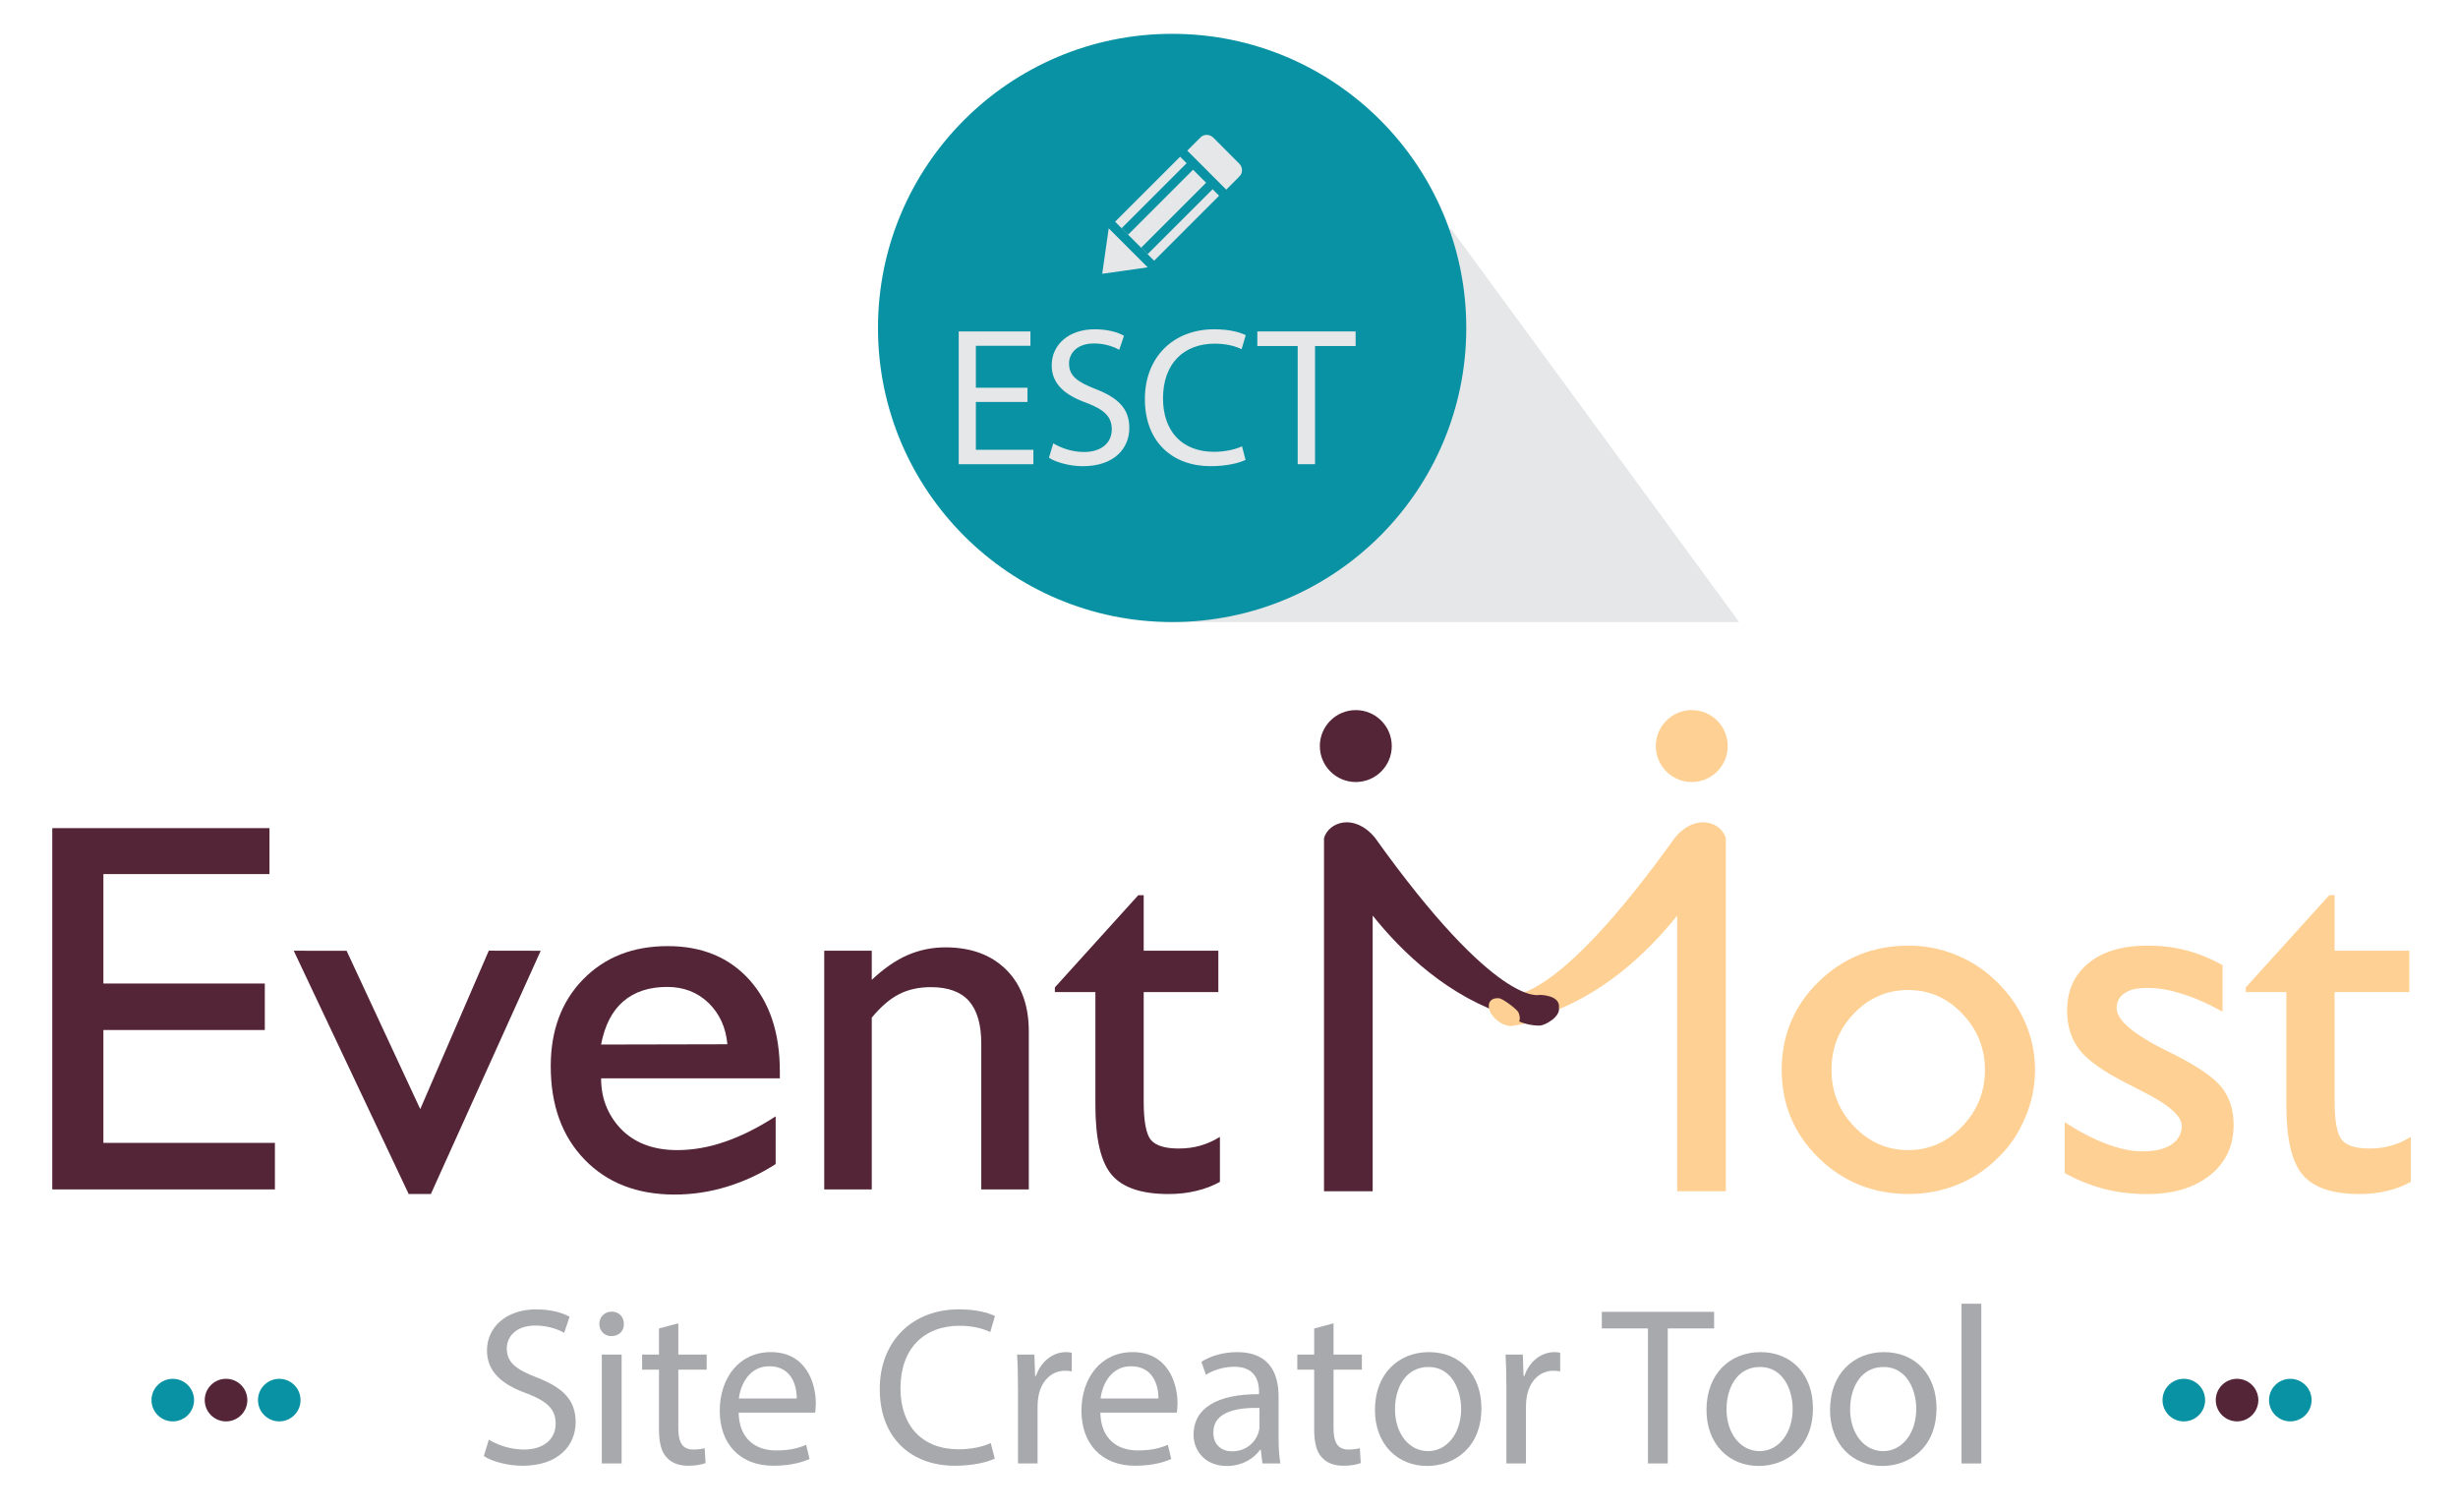 <?xml version="1.0" encoding="utf-8"?>
<!-- Generator: Adobe Illustrator 16.0.0, SVG Export Plug-In . SVG Version: 6.00 Build 0)  -->
<!DOCTYPE svg PUBLIC "-//W3C//DTD SVG 1.1//EN" "http://www.w3.org/Graphics/SVG/1.1/DTD/svg11.dtd">
<svg version="1.1" id="Layer_1" xmlns="http://www.w3.org/2000/svg" xmlns:xlink="http://www.w3.org/1999/xlink" x="0px" y="0px"
	 width="108.333px" height="66.667px" viewBox="0 0 108.333 66.667" enable-background="new 0 0 108.333 66.667"
	 xml:space="preserve">
<g>
	<g>
		<polyline fill="#E6E7E8" points="63.94,10.065 76.652,27.419 51.313,27.419 		"/>
		<circle fill="#0992A3" cx="51.66" cy="14.455" r="12.964"/>
		<g>
			<g>
				<g>
					<path fill="#E6E7E8" d="M45.285,17.718H43.01v2.109h2.535v0.634h-3.291v-5.852h3.161v0.634H43.01v1.849h2.275V17.718z"/>
					<path fill="#E6E7E8" d="M46.422,19.541c0.338,0.208,0.833,0.382,1.354,0.382c0.772,0,1.224-0.408,1.224-0.999
						c0-0.547-0.313-0.859-1.103-1.163c-0.955-0.339-1.545-0.833-1.545-1.658c0-0.912,0.755-1.589,1.893-1.589
						c0.599,0,1.033,0.139,1.293,0.286l-0.208,0.617c-0.191-0.104-0.582-0.278-1.111-0.278c-0.799,0-1.103,0.478-1.103,0.877
						c0,0.547,0.356,0.816,1.163,1.129c0.99,0.382,1.494,0.859,1.494,1.719c0,0.903-0.669,1.685-2.049,1.685
						c-0.564,0-1.181-0.165-1.493-0.373L46.422,19.541z"/>
					<path fill="#E6E7E8" d="M54.895,20.27c-0.278,0.14-0.833,0.278-1.545,0.278c-1.649,0-2.891-1.042-2.891-2.961
						c0-1.832,1.242-3.073,3.056-3.073c0.729,0,1.189,0.156,1.389,0.261l-0.182,0.616c-0.287-0.139-0.695-0.243-1.181-0.243
						c-1.372,0-2.283,0.877-2.283,2.414c0,1.432,0.825,2.353,2.249,2.353c0.46,0,0.929-0.096,1.233-0.243L54.895,20.27z"/>
					<path fill="#E6E7E8" d="M57.194,15.252h-1.779v-0.643h4.332v0.643h-1.788v5.209h-0.765V15.252z"/>
				</g>
			</g>
			<g>
				<g>
					<polygon fill="#E6E7E8" points="48.579,12.068 48.722,11.066 48.865,10.065 49.724,10.925 50.583,11.783 49.581,11.927 					
						"/>
					<polygon fill="#E6E7E8" points="53.444,8.341 50.584,11.2 50.298,10.914 53.157,8.055 52.583,7.481 49.724,10.341 
						49.438,10.055 52.298,7.193 52.012,6.907 49.147,9.772 50.867,11.491 53.73,8.627 					"/>
					<path fill="#E6E7E8" d="M54.629,7.772c0.152-0.147,0.147-0.401-0.011-0.56l-1.145-1.146c-0.158-0.157-0.411-0.162-0.561-0.011
						c-0.012,0.012-0.017,0.027-0.028,0.041l-0.006-0.007L52.328,6.64l1.718,1.719l0.549-0.55l-0.007-0.008
						C54.603,7.79,54.617,7.787,54.629,7.772z"/>
				</g>
			</g>
		</g>
	</g>
	<g>
		<path fill="#542437" d="M2.304,52.427V36.503h9.573v2.025H4.557v4.824h7.114v2.049H4.557v4.975h7.559v2.051H2.304z"/>
		<path fill="#542437" d="M18.012,52.63l-5.066-10.723l2.33,0.002l3.246,6.979l3.021-6.984l2.288,0.004L18.99,52.63H18.012z"/>
		<path fill="#542437" d="M34.186,51.31c-0.674,0.434-1.389,0.766-2.144,0.996c-0.756,0.232-1.525,0.348-2.306,0.348
			c-1.654,0-2.979-0.514-3.972-1.543c-0.995-1.027-1.491-2.398-1.491-4.115c0-1.578,0.477-2.855,1.428-3.828
			c0.953-0.977,2.195-1.465,3.729-1.465c1.51,0,2.711,0.498,3.603,1.49c0.892,0.996,1.337,2.338,1.337,4.031v0.307h-7.877
			c0,0.479,0.085,0.914,0.256,1.303c0.17,0.393,0.412,0.736,0.723,1.031c0.599,0.555,1.392,0.83,2.378,0.83
			c0.683,0,1.383-0.121,2.1-0.369c0.718-0.246,1.463-0.619,2.236-1.119V51.31z M26.492,46.041l5.567-0.012
			c-0.069-0.744-0.346-1.35-0.832-1.822c-0.487-0.469-1.093-0.705-1.822-0.705c-0.797,0-1.441,0.213-1.935,0.637
			C26.978,44.564,26.651,45.199,26.492,46.041z"/>
		<path fill="#542437" d="M36.327,52.427v-10.52h2.095v1.285c0.531-0.504,1.059-0.867,1.582-1.094s1.078-0.34,1.662-0.34
			c1.13,0,2.025,0.33,2.686,0.99s0.991,1.566,0.991,2.717v6.961h-2.095v-6.424c0-0.842-0.18-1.467-0.54-1.877
			c-0.362-0.408-0.92-0.613-1.679-0.613c-0.532,0-0.998,0.102-1.402,0.309c-0.4,0.203-0.802,0.549-1.205,1.033v7.572H36.327z"/>
		<path fill="#542437" d="M53.766,52.095c-0.296,0.168-0.638,0.299-1.025,0.393c-0.386,0.096-0.801,0.143-1.24,0.143
			c-1.184,0-2.017-0.279-2.5-0.842c-0.481-0.561-0.723-1.586-0.723-3.074V43.73h-1.786v-0.207l3.675-4.063h0.24v2.447h3.29v1.822
			h-3.29v4.826c0,0.865,0.105,1.43,0.318,1.695c0.221,0.25,0.627,0.375,1.219,0.375c0.342,0,0.658-0.041,0.951-0.125
			c0.292-0.082,0.582-0.211,0.871-0.387V52.095z"/>
		<path fill="#FED093" d="M78.526,47.156c0-1.525,0.542-2.818,1.627-3.883c1.086-1.061,2.41-1.592,3.973-1.592
			c0.729,0,1.433,0.141,2.111,0.42c0.682,0.281,1.285,0.688,1.816,1.219c0.53,0.531,0.937,1.125,1.219,1.781
			c0.279,0.656,0.42,1.342,0.42,2.055c0,0.729-0.144,1.43-0.433,2.105c-0.144,0.342-0.315,0.66-0.513,0.957s-0.432,0.572-0.705,0.83
			c-0.517,0.518-1.111,0.91-1.787,1.178c-0.674,0.27-1.385,0.404-2.129,0.404c-1.563,0-2.887-0.529-3.973-1.594
			C79.068,49.974,78.526,48.681,78.526,47.156z M80.721,47.156c0,0.973,0.332,1.805,0.998,2.498
			c0.664,0.695,1.458,1.041,2.385,1.041c0.917,0,1.711-0.348,2.378-1.045c0.669-0.699,1.002-1.529,1.002-2.494
			c0-0.949-0.333-1.771-0.995-2.471c-0.665-0.697-1.459-1.047-2.385-1.047c-0.934,0-1.73,0.344-2.391,1.031
			C81.053,45.355,80.721,46.185,80.721,47.156z"/>
		<path fill="#FED093" d="M91,51.708v-2.242c0.631,0.41,1.24,0.727,1.828,0.951c0.588,0.223,1.121,0.334,1.598,0.334
			c0.548,0,0.973-0.1,1.276-0.299c0.303-0.203,0.456-0.479,0.456-0.826c0-0.434-0.574-0.939-1.721-1.514l-0.773-0.398
			c-0.987-0.5-1.66-0.986-2.021-1.451c-0.359-0.467-0.539-1.039-0.539-1.713c0-0.881,0.314-1.58,0.943-2.096
			c0.63-0.516,1.496-0.773,2.596-0.773c0.608,0,1.18,0.068,1.72,0.211c0.538,0.141,1.07,0.357,1.593,0.652v2.049
			c-0.637-0.355-1.229-0.617-1.775-0.783c-0.258-0.084-0.512-0.15-0.763-0.195s-0.501-0.068-0.751-0.068
			c-0.242,0-0.44,0.018-0.592,0.047c-0.151,0.031-0.295,0.092-0.434,0.182c-0.233,0.152-0.353,0.371-0.353,0.66
			c0,0.523,0.733,1.152,2.198,1.879l0.193,0.092c1.137,0.566,1.883,1.076,2.236,1.518c0.353,0.445,0.529,0.996,0.529,1.656
			c0,0.928-0.347,1.666-1.041,2.221c-0.693,0.555-1.615,0.83-2.762,0.83c-0.682,0-1.318-0.074-1.904-0.227
			C92.149,52.251,91.571,52.021,91,51.708z"/>
		<path fill="#FED093" d="M106.252,52.095c-0.295,0.168-0.637,0.299-1.023,0.393c-0.387,0.096-0.8,0.143-1.24,0.143
			c-1.184,0-2.017-0.279-2.498-0.842c-0.481-0.561-0.723-1.586-0.723-3.074V43.73H98.98v-0.207l3.678-4.063h0.237v2.447h3.291v1.822
			h-3.291v4.826c0,0.865,0.107,1.43,0.32,1.695c0.219,0.25,0.625,0.375,1.217,0.375c0.342,0,0.658-0.041,0.95-0.125
			c0.295-0.082,0.583-0.211,0.87-0.387V52.095z"/>
		<g>
			<circle fill="#FED093" cx="74.563" cy="32.885" r="1.585"/>
		</g>
		<g>
			<circle fill="#542437" cx="59.755" cy="32.885" r="1.585"/>
		</g>
		<g>
			<path fill="#FED093" d="M66.562,43.853c-0.015-0.031,1.871,0.607,7.257-6.93c0.918-1.104,2.041-0.684,2.245,0.018
				c0,1.463,0,15.566,0,15.566H73.92v-12.15c-1.303,1.631-3.344,3.592-6.078,4.443c-0.203,0.164-0.496,0.295-0.832,0.363
				c-0.162,0.031-0.32,0.043-0.467,0.043c-0.478-0.012-0.888-0.68-0.832-0.781C65.843,44.191,66.159,43.976,66.562,43.853z"/>
		</g>
		<g>
			<path fill="#542437" d="M67.856,43.853c0,0-1.872,0.607-7.258-6.93c-0.918-1.104-2.039-0.684-2.244,0.018
				c0,1.463,0,15.566,0,15.566h2.145v-12.15c1.303,1.631,3.344,3.592,6.076,4.443c0.205,0.164,0.496,0.295,0.832,0.363
				c0.162,0.031,0.275,0.045,0.468,0.043c0.192-0.006,0.895-0.363,0.833-0.781C68.782,43.847,67.856,43.853,67.856,43.853z"/>
		</g>
		<g>
			<path fill="#FED093" d="M66.915,45.093c-0.164,0.209-0.572,0.164-0.912-0.102c-0.341-0.266-0.484-0.65-0.319-0.861
				c0.083-0.105,0.226-0.146,0.39-0.129c0.165,0.02,0.78,0.482,0.845,0.617C67.002,44.796,67.008,44.972,66.915,45.093z"/>
		</g>
	</g>
	<g>
		<g>
			<path fill="#A7A9AC" d="M21.544,63.457c0.387,0.238,0.952,0.436,1.547,0.436c0.883,0,1.398-0.465,1.398-1.141
				c0-0.625-0.357-0.98-1.26-1.328c-1.091-0.387-1.766-0.953-1.766-1.895c0-1.041,0.863-1.814,2.163-1.814
				c0.684,0,1.18,0.158,1.478,0.326l-0.238,0.705c-0.218-0.119-0.665-0.318-1.27-0.318c-0.913,0-1.26,0.547-1.26,1.002
				c0,0.625,0.407,0.934,1.329,1.289c1.131,0.438,1.706,0.982,1.706,1.965c0,1.031-0.764,1.924-2.341,1.924
				c-0.645,0-1.349-0.188-1.706-0.426L21.544,63.457z"/>
			<path fill="#A7A9AC" d="M27.496,58.359c0.01,0.297-0.208,0.535-0.555,0.535c-0.308,0-0.526-0.238-0.526-0.535
				c0-0.309,0.229-0.545,0.546-0.545C27.288,57.814,27.496,58.05,27.496,58.359z M26.524,64.507v-4.801h0.873v4.801H26.524z"/>
			<path fill="#A7A9AC" d="M29.896,58.33v1.377h1.25v0.666h-1.25v2.588c0,0.596,0.168,0.932,0.655,0.932
				c0.228,0,0.396-0.029,0.506-0.059l0.04,0.654c-0.169,0.07-0.437,0.119-0.774,0.119c-0.406,0-0.734-0.129-0.942-0.367
				c-0.248-0.258-0.337-0.684-0.337-1.25v-2.617H28.3v-0.666h0.744v-1.15L29.896,58.33z"/>
			<path fill="#A7A9AC" d="M32.555,62.267c0.02,1.18,0.773,1.666,1.646,1.666c0.625,0,1.002-0.109,1.329-0.248l0.149,0.625
				c-0.308,0.139-0.833,0.297-1.597,0.297c-1.478,0-2.36-0.973-2.36-2.42s0.853-2.588,2.251-2.588c1.567,0,1.983,1.377,1.983,2.26
				c0,0.18-0.02,0.318-0.03,0.408H32.555z M35.114,61.642c0.01-0.557-0.228-1.42-1.21-1.42c-0.883,0-1.27,0.814-1.339,1.42H35.114z"
				/>
			<path fill="#A7A9AC" d="M43.843,64.291c-0.317,0.158-0.952,0.316-1.766,0.316c-1.884,0-3.303-1.189-3.303-3.383
				c0-2.092,1.418-3.51,3.491-3.51c0.833,0,1.359,0.178,1.587,0.297l-0.208,0.705c-0.328-0.16-0.793-0.279-1.349-0.279
				c-1.567,0-2.608,1.002-2.608,2.758c0,1.637,0.942,2.688,2.569,2.688c0.525,0,1.061-0.109,1.408-0.277L43.843,64.291z"/>
			<path fill="#A7A9AC" d="M44.866,61.205c0-0.564-0.01-1.051-0.04-1.498h0.764l0.03,0.943h0.04
				c0.218-0.645,0.744-1.051,1.329-1.051c0.099,0,0.168,0.01,0.248,0.029v0.822c-0.089-0.02-0.178-0.029-0.297-0.029
				c-0.615,0-1.051,0.467-1.17,1.121c-0.02,0.119-0.04,0.258-0.04,0.406v2.559h-0.863V61.205z"/>
			<path fill="#A7A9AC" d="M48.497,62.267c0.02,1.18,0.773,1.666,1.646,1.666c0.625,0,1.002-0.109,1.329-0.248l0.149,0.625
				c-0.308,0.139-0.833,0.297-1.597,0.297c-1.478,0-2.36-0.973-2.36-2.42s0.853-2.588,2.251-2.588c1.567,0,1.983,1.377,1.983,2.26
				c0,0.18-0.02,0.318-0.03,0.408H48.497z M51.056,61.642c0.01-0.557-0.228-1.42-1.21-1.42c-0.883,0-1.27,0.814-1.339,1.42H51.056z"
				/>
			<path fill="#A7A9AC" d="M55.639,64.507l-0.07-0.605H55.54c-0.268,0.377-0.783,0.715-1.468,0.715
				c-0.972,0-1.468-0.684-1.468-1.379c0-1.16,1.031-1.795,2.886-1.785v-0.1c0-0.396-0.109-1.109-1.091-1.109
				c-0.447,0-0.913,0.139-1.25,0.355l-0.198-0.574c0.396-0.258,0.972-0.426,1.577-0.426c1.468,0,1.824,1,1.824,1.963v1.795
				c0,0.416,0.021,0.824,0.08,1.15H55.639z M55.509,62.058c-0.952-0.02-2.033,0.148-2.033,1.08c0,0.566,0.377,0.834,0.823,0.834
				c0.625,0,1.021-0.396,1.16-0.803c0.03-0.09,0.05-0.189,0.05-0.277V62.058z"/>
			<path fill="#A7A9AC" d="M58.774,58.33v1.377h1.249v0.666h-1.249v2.588c0,0.596,0.168,0.932,0.654,0.932
				c0.229,0,0.396-0.029,0.506-0.059l0.039,0.654c-0.168,0.07-0.436,0.119-0.773,0.119c-0.406,0-0.734-0.129-0.941-0.367
				c-0.248-0.258-0.338-0.684-0.338-1.25v-2.617h-0.744v-0.666h0.744v-1.15L58.774,58.33z"/>
			<path fill="#A7A9AC" d="M65.291,62.068c0,1.775-1.229,2.549-2.391,2.549c-1.3,0-2.301-0.951-2.301-2.469
				c0-1.607,1.052-2.549,2.38-2.549C64.358,59.599,65.291,60.599,65.291,62.068z M61.482,62.117c0,1.053,0.604,1.846,1.458,1.846
				c0.833,0,1.458-0.783,1.458-1.865c0-0.813-0.407-1.844-1.438-1.844S61.482,61.205,61.482,62.117z"/>
			<path fill="#A7A9AC" d="M66.393,61.205c0-0.564-0.011-1.051-0.04-1.498h0.764l0.03,0.943h0.039
				c0.219-0.645,0.744-1.051,1.329-1.051c0.099,0,0.169,0.01,0.248,0.029v0.822c-0.089-0.02-0.179-0.029-0.298-0.029
				c-0.615,0-1.051,0.467-1.17,1.121c-0.02,0.119-0.04,0.258-0.04,0.406v2.559h-0.862V61.205z"/>
			<path fill="#A7A9AC" d="M72.631,58.556h-2.033v-0.732h4.949v0.732h-2.043v5.951h-0.873V58.556z"/>
			<path fill="#A7A9AC" d="M79.903,62.068c0,1.775-1.23,2.549-2.391,2.549c-1.299,0-2.301-0.951-2.301-2.469
				c0-1.607,1.051-2.549,2.381-2.549C78.97,59.599,79.903,60.599,79.903,62.068z M76.094,62.117c0,1.053,0.605,1.846,1.458,1.846
				c0.833,0,1.458-0.783,1.458-1.865c0-0.813-0.406-1.844-1.438-1.844C76.541,60.253,76.094,61.205,76.094,62.117z"/>
			<path fill="#A7A9AC" d="M85.349,62.068c0,1.775-1.229,2.549-2.391,2.549c-1.3,0-2.301-0.951-2.301-2.469
				c0-1.607,1.052-2.549,2.38-2.549C84.417,59.599,85.349,60.599,85.349,62.068z M81.541,62.117c0,1.053,0.604,1.846,1.458,1.846
				c0.833,0,1.458-0.783,1.458-1.865c0-0.813-0.407-1.844-1.438-1.844S81.541,61.205,81.541,62.117z"/>
			<path fill="#A7A9AC" d="M86.451,57.466h0.872v7.041h-0.872V57.466z"/>
		</g>
		<g>
			<circle fill="#0992A3" cx="7.615" cy="61.714" r="0.938"/>
			<circle fill="#542437" cx="9.962" cy="61.714" r="0.939"/>
			<circle fill="#0992A3" cx="12.308" cy="61.714" r="0.938"/>
		</g>
		<g>
			<circle fill="#0992A3" cx="96.249" cy="61.714" r="0.939"/>
			<circle fill="#542437" cx="98.595" cy="61.714" r="0.938"/>
			<circle fill="#0992A3" cx="100.942" cy="61.714" r="0.938"/>
		</g>
	</g>
</g>
</svg>
